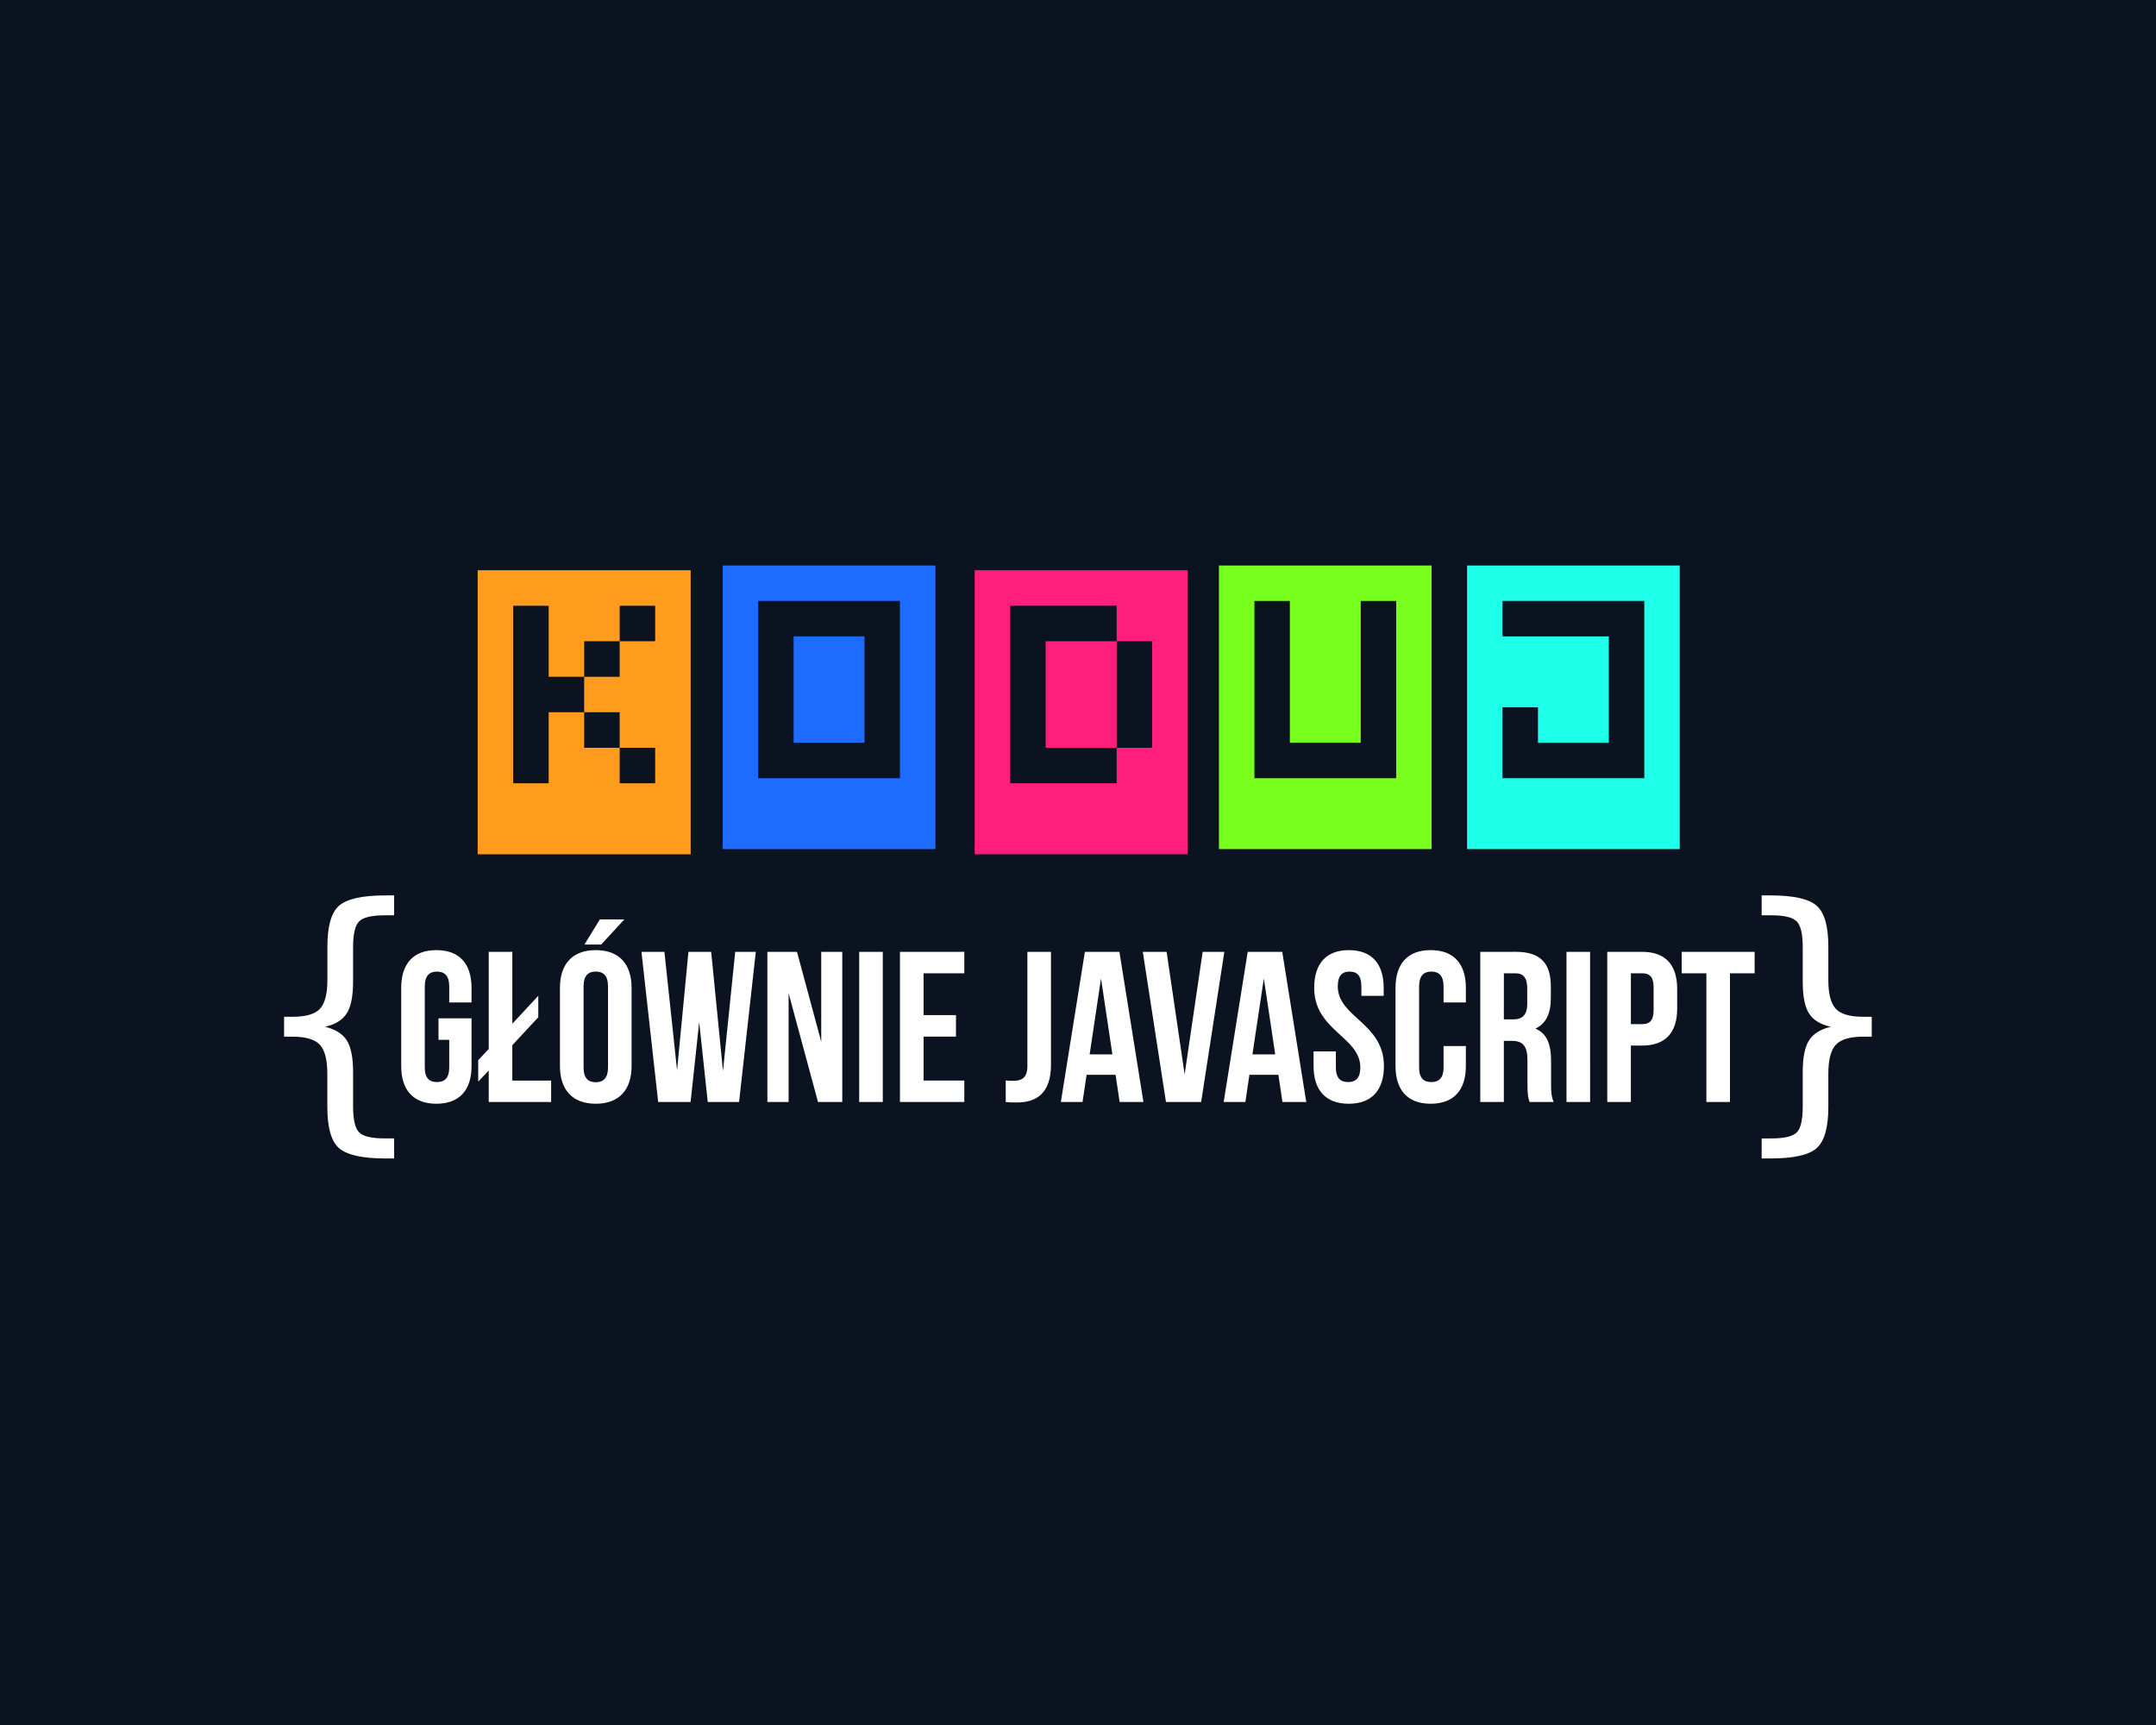 <?xml version="1.0" encoding="UTF-8" standalone="no"?>
<!-- Created with Inkscape (http://www.inkscape.org/) -->

<svg width="132.292mm" height="105.833mm" viewBox="0 0 132.292 105.833" version="1.1" id="svg18697" xmlns="http://www.w3.org/2000/svg" xmlns:svg="http://www.w3.org/2000/svg">
  <defs id="defs18694" />
  <rect style="fill:#0b1320;fill-opacity:1;fill-rule:evenodd;stroke-width:0.352;-inkscape-stroke:none;stop-color:#000000" id="rect849" width="132.292" height="105.833" x="0" y="0" />
  <g id="g1256" transform="matrix(1.418,0,0,1.418,5.174,4.139)">
    <path id="path13026" style="font-size:7.408px;line-height:1.25;font-family:'Bebas Neue';-inkscape-font-specification:'Bebas Neue';letter-spacing:0px;word-spacing:0px;fill:#ffffff;stroke-width:0.332" d="m 13.035,35.823 c -1,0 -1.67,0.148 -2.011,0.446 -0.337,0.293 -0.506,0.883 -0.506,1.77 v 1.446 c 0,0.598 -0.108,1.014 -0.325,1.246 -0.213,0.229 -0.606,0.343 -1.18,0.343 H 8.644 v 0.861 h 0.367 c 0.57,0 0.964,0.116 1.18,0.349 0.217,0.233 0.325,0.653 0.325,1.259 v 1.439 c 0,0.887 0.169,1.479 0.506,1.776 0.341,0.297 1.012,0.446 2.011,0.446 h 0.373 V 46.337 h -0.409 c -0.566,0 -0.935,-0.088 -1.108,-0.265 -0.173,-0.177 -0.259,-0.548 -0.259,-1.114 v -1.493 c 0,-0.626 -0.091,-1.082 -0.271,-1.367 -0.181,-0.285 -0.493,-0.482 -0.939,-0.591 0.442,-0.1 0.752,-0.293 0.933,-0.578 0.185,-0.285 0.277,-0.743 0.277,-1.373 v -1.493 c 0,-0.566 0.086,-0.938 0.259,-1.114 0.173,-0.177 0.542,-0.265 1.108,-0.265 h 0.409 v -0.861 z m 59.547,0 v 0.861 h 0.422 c 0.562,0 0.928,0.088 1.096,0.265 0.173,0.173 0.259,0.544 0.259,1.114 v 1.493 c 0,0.63 0.09,1.088 0.271,1.373 0.181,0.285 0.494,0.477 0.94,0.578 -0.446,0.108 -0.759,0.305 -0.94,0.591 -0.181,0.285 -0.271,0.741 -0.271,1.367 v 1.493 c 0,0.574 -0.086,0.948 -0.259,1.12 -0.169,0.173 -0.534,0.259 -1.096,0.259 h -0.422 v 0.867 h 0.379 c 1,0 1.666,-0.148 2,-0.446 0.337,-0.297 0.506,-0.889 0.506,-1.776 v -1.439 c 0,-0.606 0.108,-1.026 0.325,-1.259 0.217,-0.233 0.61,-0.349 1.18,-0.349 h 0.373 v -0.861 h -0.373 c -0.57,0 -0.964,-0.114 -1.18,-0.343 -0.217,-0.233 -0.325,-0.648 -0.325,-1.246 v -1.446 c 0,-0.887 -0.168,-1.477 -0.506,-1.77 -0.333,-0.297 -1,-0.446 -2,-0.446 z m -50.274,1.04 -0.668,1.087 h 0.724 l 1.002,-1.087 z m -7.074,1.327 c -1.003,0 -1.522,0.595 -1.522,1.634 v 3.379 c 0,1.04 0.52,1.634 1.522,1.634 1.003,0 1.522,-0.594 1.522,-1.634 v -2.061 h -1.43 v 0.929 h 0.464 v 1.197 c 0,0.464 -0.204,0.631 -0.529,0.631 -0.325,0 -0.529,-0.167 -0.529,-0.631 v -3.509 c 0,-0.464 0.204,-0.64 0.529,-0.64 0.325,0 0.529,0.176 0.529,0.64 v 0.696 h 0.965 v -0.631 c 0,-1.04 -0.52,-1.634 -1.522,-1.634 z m 6.897,0 c -1.003,0 -1.55,0.595 -1.55,1.634 v 3.379 c 0,1.04 0.548,1.634 1.55,1.634 1.003,0 1.55,-0.594 1.55,-1.634 v -3.379 c 0,-1.04 -0.548,-1.634 -1.55,-1.634 z m 32.592,0 c -0.993,0 -1.504,0.595 -1.504,1.634 0,1.857 1.996,2.107 1.996,3.444 0,0.464 -0.204,0.631 -0.529,0.631 -0.325,0 -0.529,-0.167 -0.529,-0.631 V 42.572 H 53.192 v 0.631 c 0,1.04 0.52,1.634 1.522,1.634 1.003,0 1.522,-0.594 1.522,-1.634 0,-1.857 -1.996,-2.107 -1.996,-3.444 0,-0.464 0.185,-0.64 0.51,-0.64 0.325,0 0.511,0.176 0.511,0.64 v 0.409 h 0.965 v -0.343 c 0,-1.04 -0.511,-1.634 -1.504,-1.634 z m 3.537,0 c -1.003,0 -1.522,0.595 -1.522,1.634 v 3.379 c 0,1.04 0.52,1.634 1.522,1.634 1.003,0 1.522,-0.594 1.522,-1.634 v -0.863 h -0.965 v 0.928 c 0,0.464 -0.204,0.631 -0.529,0.631 -0.325,0 -0.529,-0.167 -0.529,-0.631 v -3.509 c 0,-0.464 0.204,-0.64 0.529,-0.64 0.325,0 0.529,0.176 0.529,0.64 v 0.696 h 0.965 v -0.631 c 0,-1.04 -0.52,-1.634 -1.522,-1.634 z m -40.761,0.074 v 4.205 l -0.455,0.483 v 0.928 l 0.455,-0.482 v 1.364 h 2.701 V 43.835 H 18.52 V 42.303 L 19.644,41.096 v -0.929 l -1.123,1.207 v -3.11 z m 6.609,0 0.724,6.498 h 1.402 l 0.372,-3.462 0.371,3.462 h 1.355 l 0.724,-6.498 h -0.891 l -0.529,5.161 -0.511,-5.161 h -0.984 l -0.492,5.125 -0.548,-5.125 z m 5.449,0 v 6.498 h 0.919 V 40.056 l 1.272,4.706 H 32.798 V 38.265 h -0.91 v 3.89 L 30.839,38.265 Z m 3.973,0 v 6.498 h 1.021 V 38.265 Z m 1.764,0 v 6.498 h 2.785 v -0.928 H 36.316 V 41.932 h 1.402 v -0.929 h -1.402 v -1.81 h 1.764 v -0.929 z m 5.514,0 v 4.957 c 0,0.501 -0.26,0.622 -0.585,0.622 -0.111,0 -0.241,2.08e-4 -0.352,-0.009 v 0.928 c 0.167,0.019 0.306,0.019 0.491,0.019 0.77,0 1.467,-0.334 1.467,-1.634 v -4.883 z m 2.488,0 -1.04,6.498 h 0.938 l 0.176,-1.179 h 1.254 l 0.176,1.179 h 1.03 L 44.791,38.265 Z m 2.506,0 1.003,6.498 h 1.522 L 49.331,38.265 h -0.938 l -0.78,5.301 -0.78,-5.301 z m 4.54,0 -1.04,6.498 h 0.938 l 0.176,-1.179 h 1.254 l 0.176,1.179 h 1.03 L 51.837,38.265 Z m 10.063,0 v 6.498 h 1.021 v -2.645 h 0.352 c 0.464,0 0.669,0.222 0.669,0.826 v 1.021 c 0,0.529 0.037,0.631 0.093,0.798 h 1.04 c -0.102,-0.241 -0.111,-0.473 -0.111,-0.789 v -1.003 c 0,-0.678 -0.167,-1.17 -0.678,-1.383 0.455,-0.214 0.668,-0.649 0.668,-1.318 v -0.511 c 0,-1.003 -0.454,-1.494 -1.513,-1.494 z m 3.732,0 v 6.498 h 1.021 V 38.265 Z m 1.764,0 v 6.498 h 1.021 v -2.441 h 0.482 c 1.021,0 1.522,-0.566 1.522,-1.606 V 39.87 c 0,-1.04 -0.501,-1.606 -1.522,-1.606 z m 3.221,0 v 0.929 h 1.068 v 5.569 h 1.021 v -5.569 h 1.067 V 38.265 Z m -46.99,0.854 c 0.325,0 0.529,0.176 0.529,0.64 v 3.509 c 0,0.464 -0.204,0.64 -0.529,0.64 -0.325,0 -0.529,-0.176 -0.529,-0.64 v -3.509 c 0,-0.464 0.204,-0.64 0.529,-0.64 z m 39.295,0.074 h 0.492 c 0.362,0 0.519,0.204 0.519,0.668 v 0.64 c 0,0.52 -0.232,0.687 -0.613,0.687 h -0.399 z m 5.496,0 h 0.482 c 0.325,0 0.501,0.148 0.501,0.613 v 0.975 c 0,0.464 -0.176,0.613 -0.501,0.613 h -0.482 z m -22.929,0.223 0.492,3.286 h -0.984 z m 7.046,0 0.492,3.286 H 50.547 Z" />
    <g id="layer1-3" transform="matrix(0.772,0,0,0.772,-66.736,-108.483)">
      <path id="Letter_1-6" style="font-size:15.894px;line-height:1.25;font-family:'Pixel Bit Advanced';-inkscape-font-specification:'Pixel Bit Advanced';letter-spacing:0px;word-spacing:0px;fill:#ff9c1e;stroke-width:2.145" d="m 409.408,636.607 v 60.07 h 45.055 v -60.07 z m 7.51,7.508 h 7.51 v 15.018 h 7.508 V 651.625 h 7.51 v -7.51 h 7.508 v 7.51 h -7.508 v 7.508 h -7.51 v 7.51 h 7.51 v 7.508 h 7.508 v 7.51 h -7.508 v -7.51 h -7.51 v -7.508 h -7.508 v 15.018 h -7.51 z" transform="scale(0.265)" />
      <path d="M 126.203,178.369 V 172.409 h 3.973 v 5.96 z m 5.96,1.987 v -9.934 h -7.947 v 9.934 z m -9.934,3.973 v -15.894 h 11.92 v 15.894 z" id="Letter_2-7" style="font-size:15.894px;line-height:1.25;font-family:'Pixel Bit Advanced';-inkscape-font-specification:'Pixel Bit Advanced';letter-spacing:0px;word-spacing:0px;fill:#1e6bff;fill-opacity:1;stroke-width:0.568" />
      <path id="Letter_3-5" style="font-size:15.894px;line-height:1.25;font-family:'Pixel Bit Advanced';-inkscape-font-specification:'Pixel Bit Advanced';letter-spacing:0px;word-spacing:0px;fill:#ff1e7b;fill-opacity:1;stroke-width:2.145" d="m 514.533,636.607 v 60.07 h 45.055 v -60.07 z m 7.51,7.508 h 22.527 v 7.51 h 7.508 v 22.525 h -7.508 v 7.51 h -22.527 z m 22.527,30.035 V 651.625 h -15.018 v 22.525 z" transform="scale(0.265)" />
      <path d="m 159.978,180.356 v -9.934 h -1.987 v 7.947 h -3.973 v -7.947 h -1.987 v 9.934 z m -9.934,3.973 v -15.894 h 11.92 v 15.894 z" id="Letter_4-3" style="font-size:15.894px;line-height:1.25;font-family:'Pixel Bit Advanced';-inkscape-font-specification:'Pixel Bit Advanced';letter-spacing:0px;word-spacing:0px;fill:#79ff1e;fill-opacity:1;stroke-width:0.568" />
      <path d="m 173.885,180.356 v -9.934 h -7.947 v 1.987 h 5.96 v 5.96 h -3.973 v -1.987 h -1.987 v 3.973 z m -9.934,3.973 v -15.894 h 11.92 v 15.894 z" id="Letter_5-5" style="font-size:15.894px;line-height:1.25;font-family:'Pixel Bit Advanced';-inkscape-font-specification:'Pixel Bit Advanced';letter-spacing:0px;word-spacing:0px;fill:#1effe9;fill-opacity:1;stroke-width:0.568" />
    </g>
  </g>
</svg>
